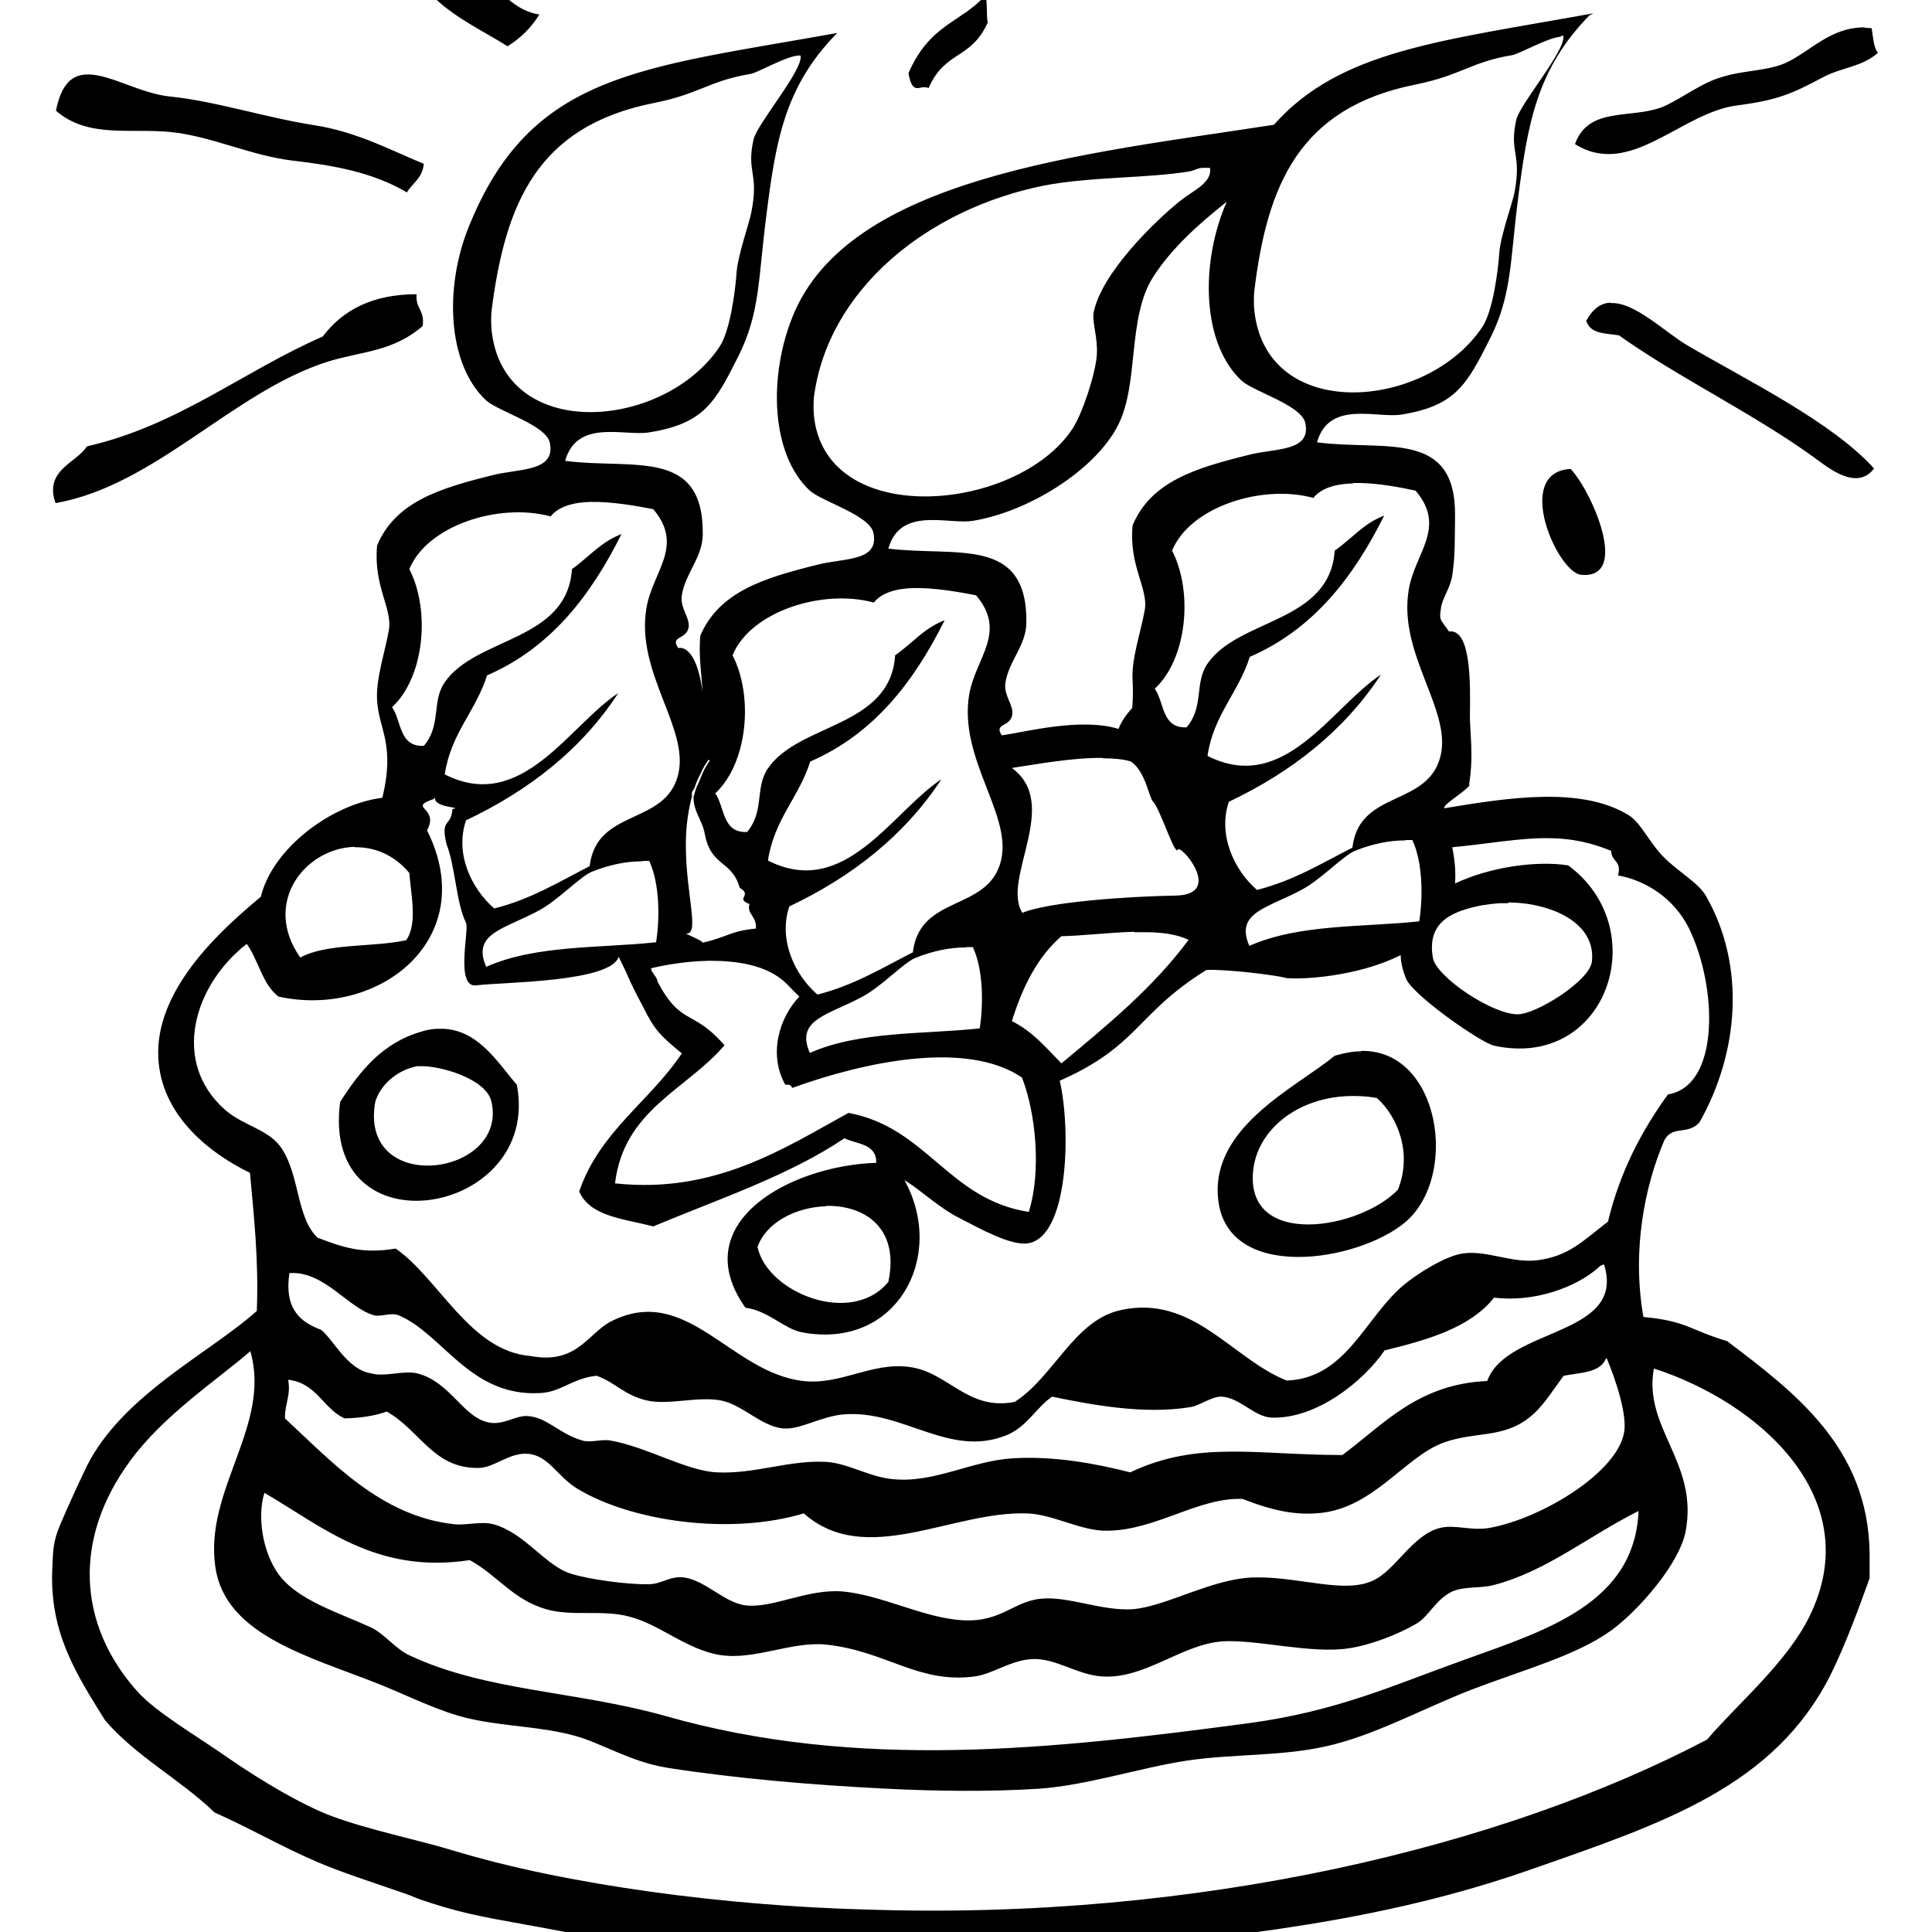 <?xml version="1.0" encoding="UTF-8" standalone="no"?>
<!-- Created with Inkscape (http://www.inkscape.org/) -->
<svg xmlns:dc="http://purl.org/dc/elements/1.1/" xmlns:cc="http://creativecommons.org/ns#" xmlns:rdf="http://www.w3.org/1999/02/22-rdf-syntax-ns#" xmlns:svg="http://www.w3.org/2000/svg" xmlns="http://www.w3.org/2000/svg" version="1.0" width="100%" height="100%" viewBox="0 0 48 48" id="gateau_xA0_Image_1_" xml:space="preserve">
<defs id="defs2625" />
<path d="m 10.83,-1.29 c -0.20,-0.00 -0.42,0.04 -0.68,0.16 0.34,1.23 1.49,1.67 2.46,2.28 0.32,-0.20 0.59,-0.46 0.79,-0.79 -1.09,-0.16 -1.47,-1.65 -2.56,-1.66 z m 13.65,1.18 c -0.62,0.68 -1.38,0.71 -1.91,1.93 0.11,0.60 0.29,0.26 0.50,0.37 0.41,-0.94 1.05,-0.70 1.47,-1.63 -0.04,-0.18 -0.00,-0.52 -0.06,-0.67 z m 15.11,0.44 C 35.78,1.02 33.29,1.25 31.65,3.10 26.91,3.83 21.08,4.40 19.69,7.87 c -0.60,1.49 -0.54,3.42 0.43,4.32 0.30,0.27 1.49,0.61 1.58,1.05 0.15,0.72 -0.74,0.62 -1.39,0.79 -1.33,0.33 -2.44,0.67 -2.91,1.76 -0.05,0.50 0.04,1.01 0.05,1.39 -0.07,-0.60 -0.28,-1.13 -0.60,-1.08 -0.21,-0.31 0.21,-0.20 0.26,-0.52 0.03,-0.25 -0.22,-0.47 -0.17,-0.79 0.08,-0.53 0.51,-0.94 0.52,-1.50 0.03,-2.18 -1.73,-1.62 -3.42,-1.84 0.30,-1.06 1.49,-0.60 2.10,-0.71 1.36,-0.22 1.63,-0.75 2.21,-1.90 0.53,-1.06 0.49,-1.92 0.68,-3.41 0.24,-1.91 0.45,-3.27 1.77,-4.61 -4.91,0.88 -7.62,0.99 -9.16,4.83 -0.60,1.49 -0.53,3.40 0.44,4.30 0.30,0.27 1.49,0.61 1.58,1.05 0.15,0.72 -0.75,0.64 -1.40,0.80 -1.33,0.33 -2.43,0.66 -2.89,1.75 -0.10,1.01 0.39,1.58 0.29,2.11 -0.10,0.57 -0.33,1.22 -0.29,1.76 0.05,0.72 0.45,1.08 0.13,2.40 -1.27,0.16 -2.73,1.26 -3.02,2.46 -0.95,0.79 -2.55,2.22 -2.55,3.87 -0.00,1.40 1.08,2.40 2.28,2.99 0.10,1.09 0.22,2.18 0.17,3.43 -1.17,1.05 -3.33,2.08 -4.22,3.85 -0.17,0.35 -0.48,1.02 -0.66,1.45 -0.19,0.45 -0.18,0.65 -0.20,1.09 -0.08,1.61 0.61,2.65 1.31,3.78 0.77,0.90 1.87,1.47 2.72,2.29 0.96,0.43 1.60,0.82 2.55,1.23 0.66,0.28 1.42,0.52 2.08,0.75 0.39,0.13 0.27,0.13 1.07,0.37 0.80,0.24 1.64,0.36 2.54,0.53 2.18,0.42 4.58,0.74 7.13,0.79 0.53,0.00 1.81,0.01 2.35,-0.01 1.36,-0.07 1.99,-0.03 3.36,-0.16 4.33,-0.41 8.00,-0.80 11.70,-2.11 3.26,-1.14 5.99,-2.05 7.38,-4.83 0.39,-0.79 0.75,-1.80 0.96,-2.38 l 0,-0.61 c -0.03,-2.63 -1.85,-4.00 -3.54,-5.28 -0.94,-0.28 -1.00,-0.50 -2.08,-0.60 -0.29,-1.65 0.03,-3.25 0.52,-4.39 0.20,-0.38 0.57,-0.12 0.87,-0.44 0.99,-1.75 1.15,-3.90 0.17,-5.62 -0.20,-0.35 -0.66,-0.58 -1.05,-0.97 -0.37,-0.37 -0.57,-0.86 -0.88,-1.05 -1.18,-0.72 -3.00,-0.43 -4.57,-0.17 -0.10,-0.07 0.71,-0.53 0.61,-0.60 0.12,-0.72 0.01,-1.34 0.02,-1.75 0.01,-0.74 0.03,-2.12 -0.52,-2.04 -0.21,-0.31 -0.25,-0.26 -0.20,-0.58 0.03,-0.25 0.23,-0.49 0.28,-0.81 0.08,-0.53 0.06,-0.91 0.07,-1.47 0.03,-2.18 -1.75,-1.62 -3.43,-1.84 0.30,-1.06 1.49,-0.59 2.10,-0.69 1.36,-0.22 1.63,-0.76 2.21,-1.91 0.53,-1.06 0.49,-1.92 0.68,-3.41 0.24,-1.91 0.47,-3.26 1.78,-4.60 z m 6.73,0.35 c -0.86,-0.00 -1.35,0.61 -1.97,0.89 -0.47,0.20 -1.03,0.17 -1.59,0.35 -0.48,0.14 -0.91,0.48 -1.37,0.70 -0.79,0.37 -1.91,-0.02 -2.26,0.96 1.37,0.86 2.63,-0.78 4.02,-0.96 1.02,-0.13 1.39,-0.30 2.14,-0.70 0.47,-0.25 0.96,-0.25 1.37,-0.61 -0.11,-0.11 -0.12,-0.38 -0.16,-0.61 -0.06,-0.00 -0.12,-0.01 -0.17,-0.01 z m -7.54,0.21 c 0.02,-0.00 0.04,-0.00 0.06,0 0.07,0.36 -1.08,1.69 -1.17,2.09 -0.18,0.83 0.14,0.80 -0.04,1.79 -0.04,0.24 -0.35,1.08 -0.38,1.51 -0.03,0.45 -0.16,1.45 -0.42,1.84 -1.38,2.08 -5.40,2.41 -5.67,-0.44 -0.01,-0.13 -0.01,-0.30 0,-0.43 C 31.48,4.60 32.27,2.68 35.17,2.10 36.31,1.87 36.54,1.54 37.57,1.37 37.75,1.34 38.44,0.94 38.78,0.91 z M 19.83,1.38 c 0.02,-0.00 0.04,-0.00 0.06,0 0.07,0.36 -1.08,1.69 -1.17,2.09 -0.18,0.83 0.14,0.80 -0.05,1.79 -0.04,0.24 -0.34,1.08 -0.37,1.51 -0.03,0.45 -0.16,1.45 -0.42,1.84 -1.38,2.08 -5.40,2.41 -5.67,-0.44 -0.01,-0.13 -0.01,-0.30 0,-0.43 0.34,-2.68 1.13,-4.60 4.03,-5.18 1.13,-0.22 1.37,-0.55 2.39,-0.72 0.18,-0.02 0.86,-0.43 1.20,-0.46 z M 2.21,1.85 C 1.82,1.84 1.53,2.05 1.39,2.75 2.18,3.44 3.23,3.18 4.24,3.28 5.24,3.38 6.24,3.87 7.27,3.99 8.30,4.11 9.26,4.28 10.11,4.78 10.25,4.54 10.49,4.44 10.53,4.07 9.83,3.79 8.88,3.27 7.80,3.11 6.60,2.92 5.33,2.51 4.24,2.40 3.51,2.33 2.76,1.86 2.21,1.85 z m 27.67,2.32 c 0.04,-0.00 0.10,-0.00 0.18,0.00 0.07,0.36 -0.42,0.57 -0.70,0.79 -0.67,0.53 -2.00,1.83 -2.19,2.81 -0.04,0.24 0.11,0.62 0.08,1.05 -0.03,0.45 -0.35,1.45 -0.61,1.84 -1.38,2.08 -6.15,2.50 -6.42,-0.35 -0.01,-0.13 -0.01,-0.30 0,-0.43 0.34,-2.68 2.82,-4.69 5.72,-5.27 1.13,-0.22 2.58,-0.18 3.60,-0.35 0.14,-0.02 0.19,-0.08 0.33,-0.09 z m 0.59,0.86 c -0.01,0.04 -0.03,0.07 -0.05,0.12 -0.60,1.49 -0.54,3.41 0.43,4.31 0.30,0.27 1.49,0.61 1.58,1.05 0.15,0.72 -0.75,0.62 -1.40,0.79 -1.33,0.33 -2.43,0.66 -2.89,1.75 -0.10,1.01 0.40,1.58 0.30,2.11 -0.10,0.57 -0.34,1.22 -0.30,1.76 0.01,0.22 0.01,0.44 -0.01,0.67 -0.14,0.15 -0.27,0.33 -0.34,0.52 -0.94,-0.29 -2.33,0.08 -2.90,0.16 -0.21,-0.31 0.22,-0.20 0.26,-0.52 0.03,-0.25 -0.22,-0.47 -0.17,-0.79 0.08,-0.53 0.51,-0.92 0.52,-1.48 0.03,-2.18 -1.74,-1.64 -3.43,-1.85 0.30,-1.06 1.49,-0.59 2.10,-0.69 1.36,-0.22 3.03,-1.24 3.61,-2.38 0.53,-1.06 0.22,-2.66 0.87,-3.68 0.45,-0.70 1.11,-1.30 1.82,-1.86 z M 10.35,7.31 C 9.29,7.31 8.53,7.68 8.02,8.36 6.03,9.23 4.43,10.57 2.16,11.09 1.89,11.51 1.09,11.68 1.38,12.50 3.87,12.06 5.80,9.72 8.16,8.98 8.97,8.73 9.77,8.74 10.50,8.10 10.56,7.70 10.32,7.68 10.35,7.31 z m 29.66,0.21 c -0.23,0.01 -0.43,0.14 -0.60,0.45 0.10,0.33 0.48,0.31 0.81,0.36 1.46,1.04 3.32,1.93 4.83,3.02 0.37,0.27 1.08,0.86 1.51,0.29 C 45.53,10.49 43.39,9.44 41.92,8.58 41.35,8.24 40.61,7.50 40.02,7.53 z m -0.99,4.13 c -1.43,0.08 -0.33,2.57 0.26,2.63 1.25,0.12 0.24,-2.12 -0.26,-2.63 z m -5.40,0.35 c 0.05,-0.00 0.12,-0.00 0.18,0 0.48,0.01 1.00,0.11 1.37,0.19 0.78,0.92 -0.02,1.55 -0.17,2.46 -0.27,1.60 1.07,2.98 0.79,4.13 -0.31,1.28 -2.02,0.83 -2.19,2.28 -0.75,0.38 -1.46,0.82 -2.37,1.05 -0.56,-0.48 -0.98,-1.36 -0.70,-2.19 1.56,-0.74 2.86,-1.76 3.78,-3.16 -1.23,0.81 -2.40,2.99 -4.31,2.02 0.15,-1.02 0.77,-1.57 1.05,-2.46 1.59,-0.69 2.58,-1.99 3.34,-3.51 -0.51,0.19 -0.81,0.58 -1.23,0.87 -0.12,1.80 -2.39,1.68 -3.16,2.81 -0.33,0.47 -0.08,1.07 -0.52,1.58 -0.62,0.03 -0.55,-0.62 -0.79,-0.96 0.80,-0.74 0.96,-2.40 0.43,-3.43 0.44,-1.08 2.22,-1.66 3.51,-1.31 0.20,-0.25 0.57,-0.35 0.99,-0.36 z m -18.94,0.47 c 0.53,-0.01 1.14,0.10 1.55,0.18 0.78,0.92 -0.02,1.55 -0.17,2.46 -0.27,1.60 1.07,2.98 0.79,4.13 -0.31,1.28 -2.03,0.83 -2.20,2.28 -0.75,0.38 -1.45,0.82 -2.37,1.05 -0.56,-0.48 -0.99,-1.36 -0.70,-2.19 1.56,-0.74 2.87,-1.76 3.78,-3.16 -1.23,0.81 -2.40,2.99 -4.31,2.02 0.15,-1.02 0.77,-1.57 1.05,-2.46 1.59,-0.69 2.58,-1.99 3.34,-3.51 -0.51,0.19 -0.82,0.58 -1.23,0.87 -0.12,1.80 -2.38,1.68 -3.16,2.81 -0.33,0.47 -0.08,1.07 -0.52,1.58 -0.62,0.03 -0.55,-0.62 -0.79,-0.96 0.80,-0.74 0.96,-2.40 0.43,-3.43 0.44,-1.08 2.22,-1.66 3.51,-1.31 0.20,-0.25 0.57,-0.35 0.99,-0.36 z m 8.02,2.14 c 0.53,-0.01 1.14,0.10 1.55,0.18 0.78,0.92 -0.01,1.55 -0.17,2.46 -0.27,1.60 1.07,2.98 0.79,4.13 -0.31,1.28 -2.02,0.83 -2.19,2.28 -0.75,0.38 -1.46,0.82 -2.37,1.05 -0.56,-0.48 -0.98,-1.36 -0.70,-2.19 1.56,-0.74 2.86,-1.76 3.78,-3.16 -1.23,0.81 -2.40,2.99 -4.31,2.02 0.15,-1.02 0.77,-1.57 1.05,-2.46 1.59,-0.69 2.58,-1.99 3.34,-3.51 -0.51,0.19 -0.81,0.58 -1.23,0.87 -0.12,1.80 -2.39,1.68 -3.16,2.81 -0.33,0.47 -0.08,1.07 -0.52,1.58 -0.62,0.03 -0.55,-0.62 -0.79,-0.96 0.80,-0.74 0.96,-2.40 0.43,-3.43 0.44,-1.08 2.22,-1.66 3.51,-1.31 0.20,-0.25 0.57,-0.35 0.99,-0.36 z m 4.71,4.23 c 0.25,0.00 0.50,0.02 0.69,0.08 0.37,0.26 0.44,0.89 0.55,1.00 0.17,0.17 0.54,1.35 0.61,1.19 0.06,-0.16 1.16,1.11 -0.04,1.14 -1.21,0.02 -3.19,0.16 -3.82,0.43 -0.53,-0.84 0.97,-2.70 -0.26,-3.60 0.54,-0.08 1.49,-0.26 2.26,-0.25 z m -9.77,0.05 c -0.04,0.06 -0.12,0.17 -0.19,0.33 -0.05,0.12 -0.10,0.25 -0.15,0.35 -0.02,0.07 -0.05,0.15 -0.07,0.23 -0.00,0.38 0.22,0.57 0.28,0.92 0.16,0.83 0.67,0.64 0.87,1.34 0.33,0.19 -0.13,0.26 0.24,0.40 -0.07,0.27 0.18,0.28 0.16,0.61 -0.64,0.06 -0.70,0.21 -1.32,0.35 -0.03,-0.05 -0.18,-0.11 -0.43,-0.23 0.38,0.07 -0.00,-0.98 0.01,-2.23 0.00,-0.47 0.07,-0.86 0.15,-1.17 6.06e-4,-0.03 -5.33e-4,-0.07 0.00,-0.11 0.02,-0.03 0.05,-0.07 0.07,-0.12 0.04,-0.13 0.10,-0.25 0.15,-0.35 0.05,-0.11 0.11,-0.22 0.19,-0.33 z m -6.83,0.91 c -0.07,0.28 0.74,0.25 0.43,0.30 -0.03,0.46 -0.30,0.21 -0.15,0.86 0.23,0.59 0.24,1.47 0.49,1.97 0.08,0.17 -0.28,1.63 0.26,1.55 0.60,-0.08 3.34,-0.07 3.53,-0.71 l 0.18,0.37 c 0.18,0.43 0.38,0.78 0.43,0.88 0.28,0.56 0.41,0.70 0.96,1.15 -0.79,1.19 -2.04,1.94 -2.55,3.43 0.27,0.63 1.12,0.68 1.84,0.87 1.62,-0.68 3.37,-1.26 4.75,-2.19 0.31,0.15 0.80,0.13 0.79,0.61 -2.16,0.07 -4.74,1.50 -3.25,3.60 0.56,0.07 0.97,0.53 1.40,0.61 2.36,0.45 3.60,-1.89 2.55,-3.78 0.43,0.26 0.84,0.68 1.40,0.96 0.45,0.23 1.25,0.68 1.67,0.61 1.01,-0.16 1.07,-2.81 0.79,-4.04 1.97,-0.87 1.89,-1.66 3.64,-2.75 0.41,-0.03 1.72,0.12 1.99,0.20 0.38,0.04 1.76,-0.03 2.84,-0.57 0.00,0.18 0.05,0.37 0.13,0.58 0.17,0.42 1.87,1.60 2.19,1.67 2.82,0.61 3.98,-2.91 1.84,-4.48 -0.77,-0.12 -1.92,0.03 -2.81,0.45 0.02,-0.27 0.00,-0.56 -0.07,-0.90 1.64,-0.16 2.62,-0.46 3.95,0.09 -0.00,0.27 0.27,0.24 0.17,0.61 0.67,0.12 1.38,0.55 1.76,1.31 0.71,1.45 0.78,3.92 -0.52,4.13 -0.65,0.90 -1.19,1.91 -1.49,3.16 -0.61,0.47 -0.97,0.86 -1.75,0.96 -0.63,0.08 -1.26,-0.25 -1.84,-0.17 -0.43,0.05 -1.16,0.51 -1.49,0.79 -0.97,0.82 -1.42,2.31 -2.90,2.37 -1.35,-0.53 -2.33,-2.15 -4.13,-1.75 -1.15,0.25 -1.66,1.66 -2.63,2.28 -1.18,0.23 -1.65,-0.75 -2.63,-0.87 -0.93,-0.12 -1.70,0.46 -2.63,0.35 -1.80,-0.21 -2.88,-2.42 -4.75,-1.49 -0.59,0.29 -0.85,1.09 -2.02,0.87 C 11.68,33.57 10.90,31.76 9.83,31.02 9.00,31.16 8.52,30.99 7.89,30.75 7.37,30.26 7.45,29.24 7.01,28.55 6.70,28.06 6.06,27.98 5.60,27.58 4.24,26.39 4.81,24.48 6.13,23.45 c 0.29,0.40 0.39,1.01 0.79,1.31 2.51,0.55 5.03,-1.45 3.69,-4.13 0.32,-0.58 -0.51,-0.55 0.17,-0.78 z m 24.13,1.07 c 0.05,-2.59e-4 0.10,-0.00 0.15,0 0.27,0.58 0.26,1.47 0.17,2.02 -1.38,0.15 -2.98,0.06 -4.22,0.61 -0.37,-0.84 0.47,-0.94 1.31,-1.40 0.47,-0.25 1.02,-0.84 1.31,-0.96 0.45,-0.18 0.86,-0.26 1.24,-0.26 z M 8.81,21.05 c 0.47,-0.01 0.97,0.17 1.36,0.64 0.04,0.54 0.21,1.27 -0.08,1.67 -0.84,0.18 -1.97,0.07 -2.63,0.43 -0.96,-1.37 0.13,-2.72 1.35,-2.75 z m 7.17,0.34 c 0.05,-2.58e-4 0.10,-0.00 0.15,0 0.27,0.58 0.26,1.47 0.17,2.02 -1.38,0.15 -2.98,0.06 -4.22,0.61 -0.37,-0.84 0.47,-0.94 1.31,-1.40 0.47,-0.25 1.02,-0.84 1.31,-0.96 0.45,-0.18 0.86,-0.26 1.24,-0.26 z m 21.50,1.03 c 1.03,0.01 2.18,0.49 2.07,1.47 -0.05,0.47 -1.36,1.30 -1.84,1.31 -0.62,0.01 -2.02,-0.92 -2.11,-1.40 -0.17,-0.96 0.58,-1.18 1.23,-1.31 0.13,-0.02 0.29,-0.04 0.44,-0.05 0.06,-0.00 0.13,-0.00 0.20,-0.00 z m -9.30,0.74 c 0.08,-0.00 0.17,-0.00 0.26,0 0.42,0.00 0.80,0.05 1.09,0.19 -0.88,1.19 -2.03,2.13 -3.16,3.07 -0.37,-0.38 -0.72,-0.80 -1.23,-1.05 0.26,-0.84 0.63,-1.59 1.23,-2.11 0.50,-0.01 1.17,-0.09 1.80,-0.11 z m -4.16,0.37 c 0.05,-2.58e-4 0.10,0.00 0.15,0.00 0.27,0.58 0.26,1.46 0.17,2.02 -1.38,0.15 -2.98,0.06 -4.22,0.61 -0.37,-0.84 0.47,-0.94 1.31,-1.40 0.47,-0.25 1.02,-0.84 1.31,-0.96 0.45,-0.18 0.86,-0.26 1.24,-0.26 z m -6.38,0.34 c 0.66,-0.00 1.40,0.10 1.87,0.54 0.13,0.12 0.06,0.07 0.35,0.35 -0.49,0.51 -0.78,1.42 -0.35,2.19 0.10,-0.01 0.15,0.01 0.17,0.08 1.77,-0.64 4.32,-1.20 5.71,-0.26 0.34,0.87 0.49,2.31 0.17,3.34 -2.00,-0.31 -2.53,-2.10 -4.48,-2.46 -1.60,0.88 -3.33,2.02 -5.80,1.75 0.22,-1.83 1.77,-2.32 2.72,-3.43 -0.80,-0.92 -1.07,-0.46 -1.67,-1.59 0.03,-0.07 -0.23,-0.31 -0.13,-0.33 0.17,-0.04 0.76,-0.17 1.43,-0.18 z m -6.74,1.69 c -0.13,0.00 -0.28,0.02 -0.43,0.07 -0.97,0.28 -1.53,0.98 -2.02,1.75 -0.49,3.78 5.02,2.84 4.39,-0.43 -0.47,-0.54 -0.98,-1.42 -1.93,-1.39 z m 22.91,0.56 c -0.20,0.00 -0.41,0.04 -0.65,0.11 -0.96,0.79 -3.05,1.75 -2.90,3.52 0.18,2.13 3.48,1.61 4.66,0.61 1.34,-1.15 0.85,-4.29 -1.10,-4.25 z m -23.36,0.37 c 0.45,-0.02 1.63,0.30 1.76,0.88 0.42,1.84 -3.22,2.35 -2.90,0.08 0.04,-0.31 0.40,-0.83 1.05,-0.96 0.02,-0.00 0.04,-0.00 0.07,-0.00 z m 23.17,0.74 c 0.19,5.3e-5 0.38,0.01 0.59,0.05 0.53,0.48 0.88,1.39 0.52,2.28 -0.96,0.99 -3.75,1.45 -3.60,-0.43 0.08,-1.06 1.13,-1.90 2.48,-1.90 z m -13.09,2.73 c 0.93,-0.02 1.83,0.53 1.54,1.89 -0.91,1.11 -3.01,0.27 -3.25,-0.87 0.22,-0.62 0.97,-0.99 1.70,-1.01 z m 19.32,1.45 c 0.57,1.80 -2.42,1.56 -2.90,2.90 -1.73,0.08 -2.56,1.07 -3.60,1.84 -2.13,0.00 -3.58,-0.37 -5.27,0.43 -0.82,-0.21 -1.87,-0.41 -2.90,-0.35 -1.05,0.06 -1.95,0.62 -2.99,0.52 -0.59,-0.05 -1.12,-0.40 -1.67,-0.43 -0.91,-0.05 -1.78,0.31 -2.72,0.26 -0.75,-0.04 -1.73,-0.63 -2.63,-0.79 -0.24,-0.04 -0.49,0.06 -0.70,0 -0.61,-0.18 -0.89,-0.60 -1.40,-0.61 -0.26,-0.00 -0.55,0.21 -0.87,0.17 -0.68,-0.08 -0.99,-1.02 -1.84,-1.23 -0.33,-0.08 -0.82,0.10 -1.14,0 C 8.63,34.03 8.29,33.29 7.98,33.04 7.44,32.84 7.06,32.50 7.19,31.63 c 0.87,-0.06 1.45,0.87 2.11,1.05 0.16,0.04 0.43,-0.08 0.61,0 1.10,0.47 1.77,2.03 3.51,1.93 0.51,-0.02 0.81,-0.37 1.40,-0.43 0.46,0.16 0.67,0.47 1.23,0.61 0.55,0.13 1.25,-0.10 1.84,0 0.54,0.09 1.03,0.66 1.58,0.70 0.42,0.03 0.92,-0.30 1.49,-0.35 1.47,-0.12 2.62,1.09 4.04,0.52 0.51,-0.20 0.76,-0.71 1.14,-0.96 0.97,0.20 2.28,0.45 3.43,0.26 0.23,-0.03 0.55,-0.28 0.79,-0.26 0.45,0.03 0.80,0.50 1.23,0.52 1.13,0.04 2.30,-0.92 2.81,-1.67 1.07,-0.26 2.12,-0.56 2.72,-1.31 0.98,0.12 2.05,-0.24 2.64,-0.79 z M 6.22,33.57 c 0.53,1.84 -1.15,3.44 -0.87,5.36 0.24,1.69 2.32,2.22 4.04,2.90 0.73,0.29 1.55,0.71 2.28,0.87 0.89,0.20 1.77,0.19 2.63,0.43 0.65,0.18 1.36,0.64 2.28,0.79 1.72,0.27 3.64,0.43 5.45,0.52 1.18,0.06 2.55,0.08 3.78,0 1.19,-0.08 2.50,-0.52 3.69,-0.70 1.16,-0.17 2.29,-0.10 3.43,-0.35 1.19,-0.26 2.40,-0.93 3.60,-1.40 1.33,-0.51 2.65,-0.86 3.51,-1.49 0.66,-0.48 1.69,-1.65 1.84,-2.46 0.32,-1.71 -1.06,-2.56 -0.79,-4.04 2.63,0.85 5.30,3.23 3.87,6.15 -0.56,1.15 -1.75,2.14 -2.55,3.07 -5.02,2.64 -12.61,4.51 -20.94,4.22 C 18.08,47.35 14.09,46.84 11.24,45.97 10.38,45.71 9.15,45.46 8.24,45.12 7.54,44.86 6.53,44.27 5.69,43.69 4.88,43.12 3.88,42.55 3.40,42.01 1.92,40.34 1.82,38.22 3.23,36.30 4.07,35.15 5.39,34.29 6.22,33.57 z M 39.92,33.75 c 0.23,0.55 0.51,1.40 0.43,1.84 -0.17,0.99 -2.03,2.13 -3.34,2.37 -0.48,0.08 -0.85,-0.09 -1.23,0 -0.69,0.17 -1.10,1.05 -1.67,1.31 -0.72,0.33 -1.78,-0.09 -2.90,-0.08 -1.05,0.00 -2.24,0.73 -3.07,0.79 -0.77,0.05 -1.60,-0.33 -2.28,-0.26 -0.72,0.07 -1.02,0.65 -2.11,0.52 -0.91,-0.10 -1.87,-0.61 -2.81,-0.70 -0.87,-0.07 -1.69,0.40 -2.37,0.35 -0.55,-0.04 -1.02,-0.62 -1.58,-0.70 -0.35,-0.04 -0.56,0.17 -0.87,0.17 -0.54,0.01 -1.48,-0.12 -1.93,-0.26 -0.65,-0.20 -1.14,-1.01 -1.93,-1.23 -0.30,-0.08 -0.67,0.03 -0.96,0 -1.84,-0.19 -3.08,-1.58 -4.22,-2.63 -0.01,-0.36 0.15,-0.55 0.08,-0.96 0.71,0.08 0.86,0.71 1.40,0.96 0.39,-0.01 0.74,-0.06 1.05,-0.17 0.84,0.48 1.16,1.42 2.28,1.40 0.39,-0.00 0.76,-0.39 1.23,-0.35 0.51,0.04 0.73,0.57 1.23,0.87 1.34,0.81 3.79,1.16 5.62,0.61 1.54,1.36 3.67,-0.06 5.54,0 0.67,0.02 1.35,0.45 2.02,0.43 1.21,-0.02 2.24,-0.83 3.34,-0.79 0.77,0.30 1.32,0.41 1.93,0.35 1.33,-0.13 2.12,-1.41 3.07,-1.75 0.78,-0.28 1.45,-0.10 2.11,-0.61 0.36,-0.28 0.53,-0.60 0.87,-1.05 0.41,-0.08 0.91,-0.07 1.05,-0.43 z M 6.57,37.09 c 1.42,0.82 2.77,2.03 5.10,1.67 0.71,0.39 1.07,0.99 1.93,1.23 0.63,0.17 1.37,0.00 2.02,0.17 0.77,0.19 1.44,0.83 2.28,0.96 0.86,0.13 1.78,-0.35 2.63,-0.26 1.49,0.16 2.29,0.98 3.69,0.79 0.44,-0.06 0.87,-0.39 1.40,-0.43 0.59,-0.04 1.14,0.39 1.75,0.43 1.06,0.08 1.97,-0.79 2.99,-0.87 0.83,-0.06 2.22,0.32 3.16,0.17 0.54,-0.08 1.23,-0.35 1.67,-0.61 0.31,-0.18 0.47,-0.59 0.87,-0.79 0.32,-0.15 0.72,-0.08 1.05,-0.17 1.31,-0.34 2.34,-1.21 3.60,-1.84 -0.10,2.28 -2.25,2.95 -4.31,3.69 -1.79,0.64 -3.16,1.28 -5.36,1.58 C 26.17,43.46 21.31,44.00 16.52,42.63 14.31,42.01 12.08,42.02 10.18,41.13 9.84,40.98 9.54,40.58 9.21,40.43 8.43,40.07 7.39,39.76 6.92,39.11 6.51,38.54 6.39,37.65 6.57,37.09 z" />
</svg>
